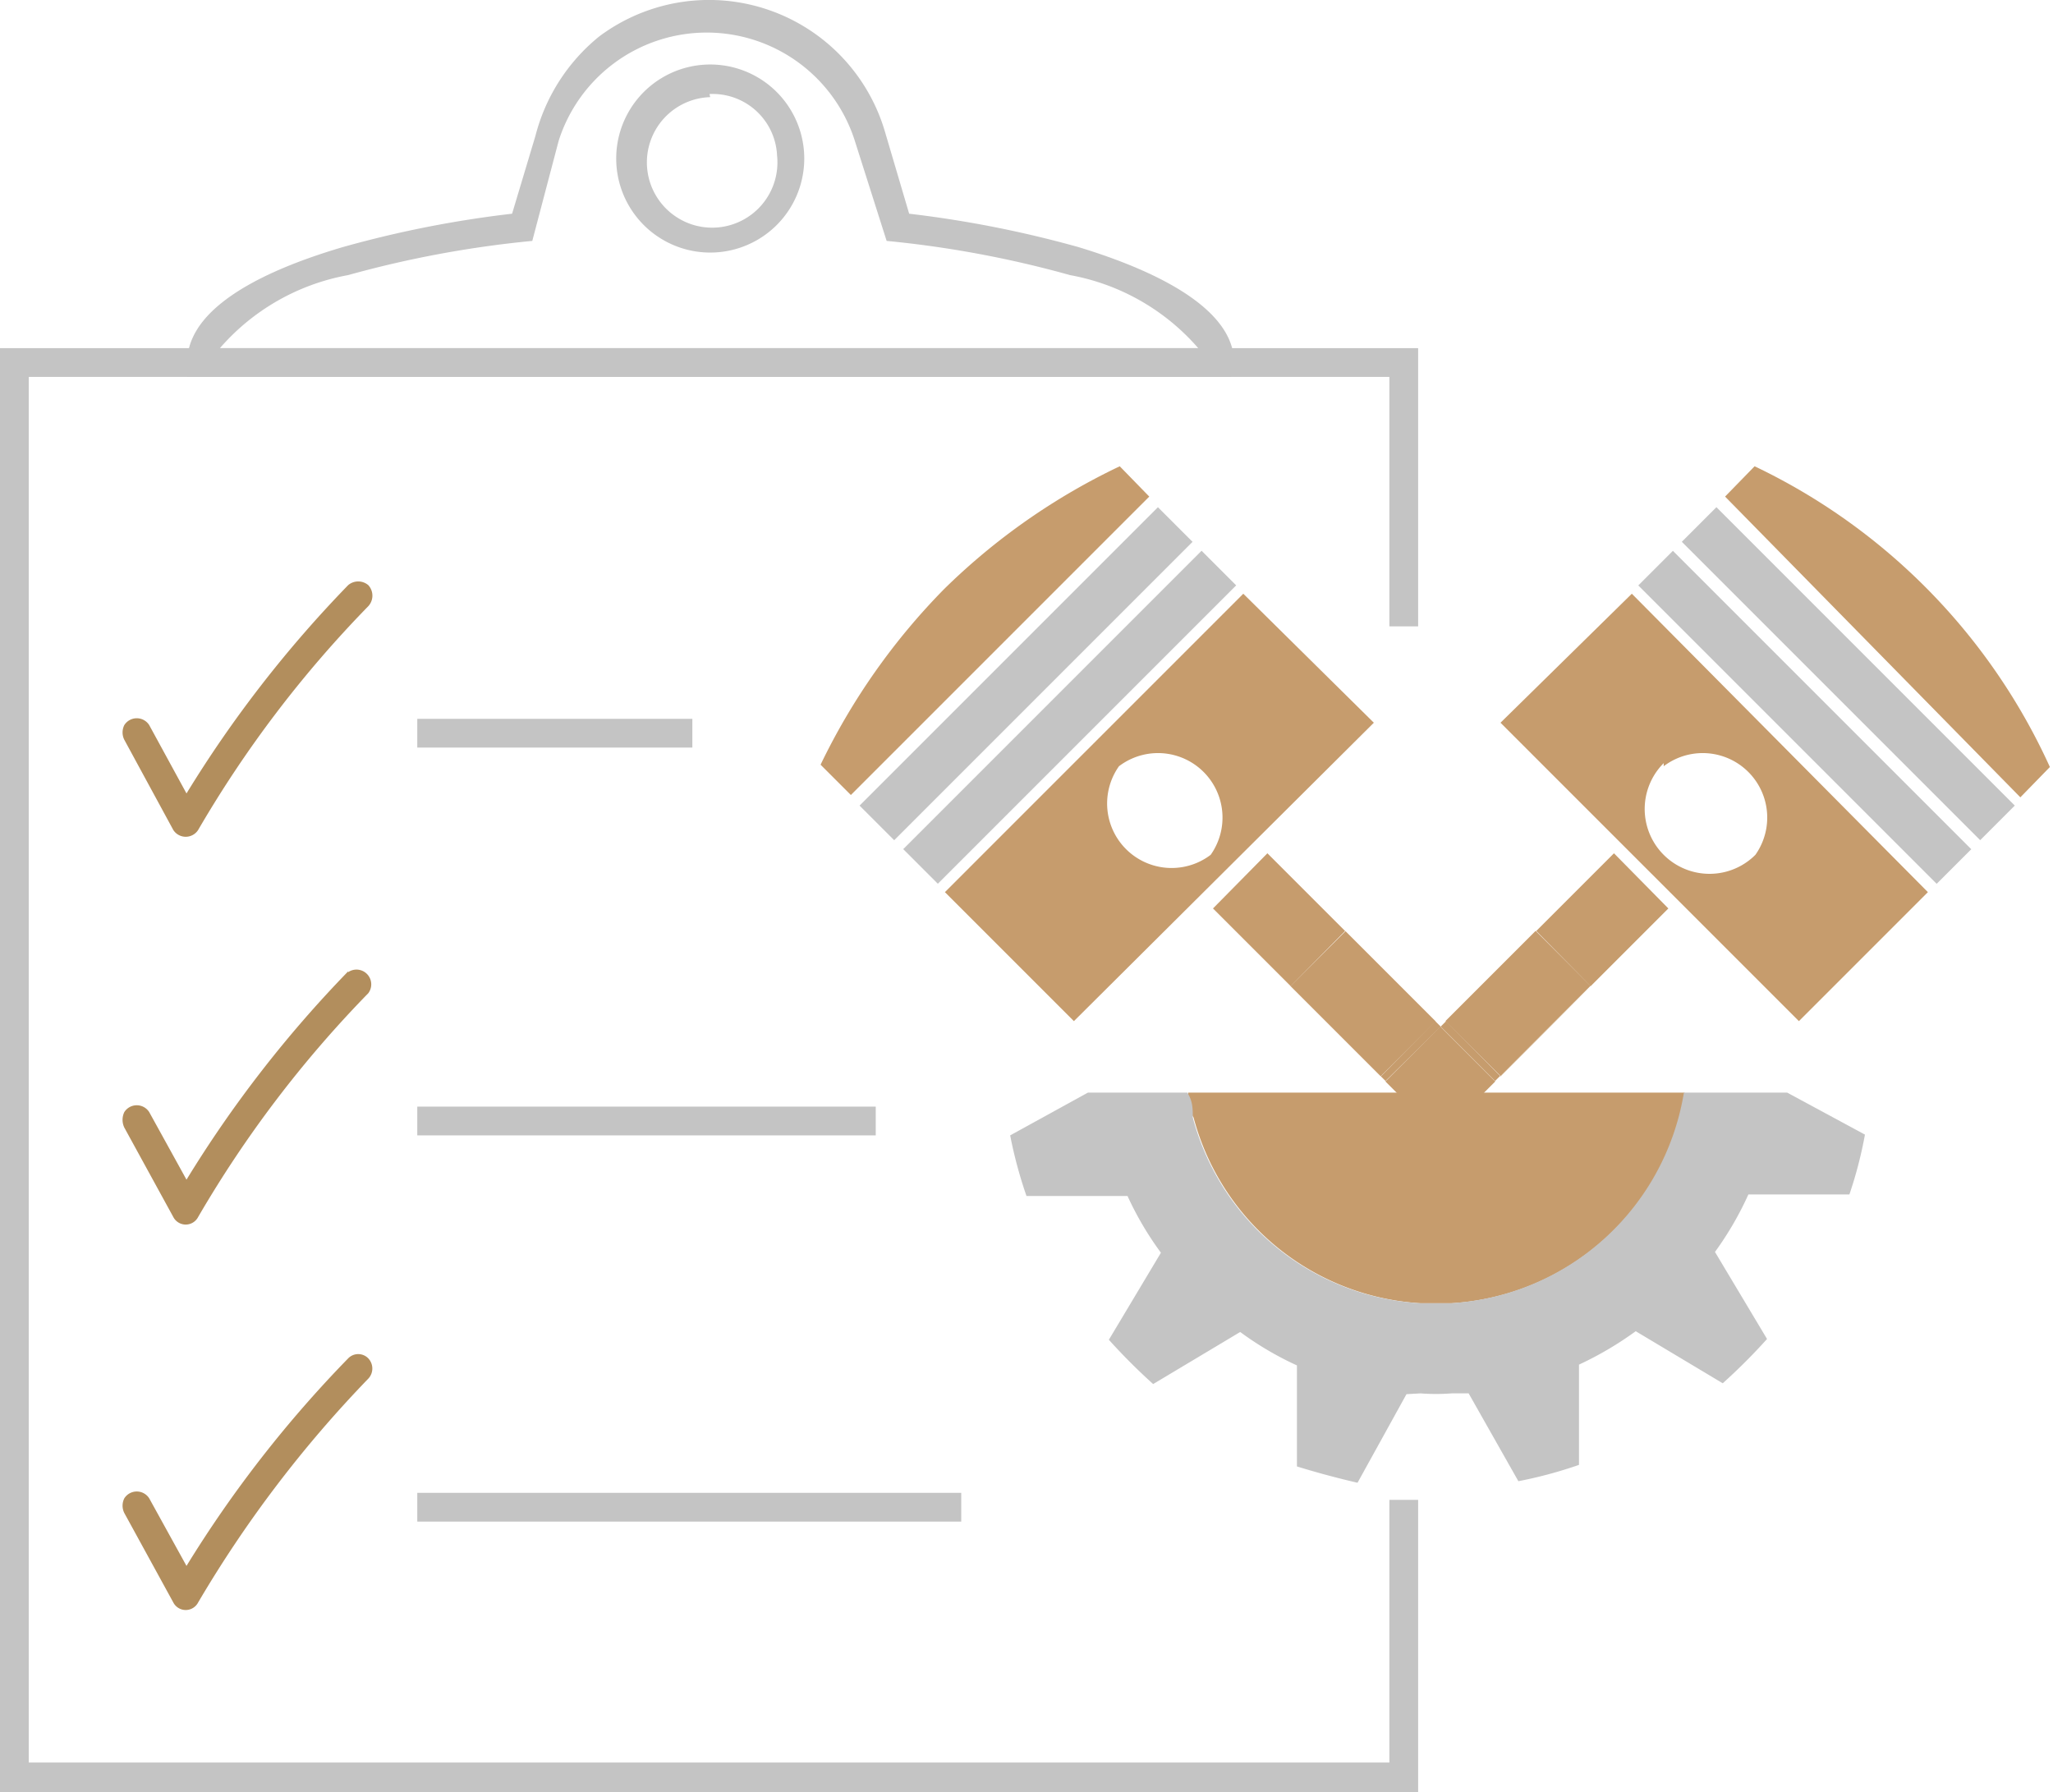 <svg xmlns="http://www.w3.org/2000/svg" viewBox="0 0 26.42 23.06"><defs><style>.cls-1{fill:#c69c6d}.cls-2{fill:#c4c4c4}.cls-3{fill:#b28e5d}</style></defs><g id="Слой_2" data-name="Слой 2"><g id="Слой_11" data-name="Слой 11"><path class="cls-1" d="M16 7.64l-3.84 3.84 1.66 1.66 3.86-3.84zM15.58 11a.83.83 0 01-1.18-1.14.83.83 0 011.18 1.14zm-1.17-5a8.31 8.31 0 00-2.26 1.58 8.44 8.44 0 00-1.59 2.26l.39.39 3.84-3.84z"/><path class="cls-2" transform="rotate(-45 13.21 8.668)" d="M10.49 8.35h5.43v.63h-5.43z"/><path class="cls-2" transform="rotate(-45 13.771 9.226)" d="M11.05 8.91h5.43v.63h-5.43z"/><path class="cls-2" transform="rotate(-45 23.232 9.227)" d="M22.91 6.51h.63v5.43h-.63z"/><path class="cls-1" d="M19.31 9.3l1.51 1.51.82.82 1.51 1.51 1.66-1.66L21 7.64zm2.1.56A.83.83 0 0122.59 11a.83.83 0 01-1.18-1.18zM22.58 6l-.38.39 3.8 3.87.38-.39A7.91 7.91 0 0022.58 6z"/><path class="cls-2" transform="rotate(-45 23.79 8.666)" d="M23.47 5.95h.63v5.43h-.63z"/><path class="cls-2" d="M15.84 4.85H2.41v-.19c0-.58.68-1.09 2-1.48a14 14 0 012.18-.43l.3-1A2.42 2.42 0 017.71.47a2.36 2.36 0 013.68 1.23l.31 1.05a14.25 14.25 0 012.18.43c1.28.39 2 .9 2 1.48zm-13-.37h12.58a2.86 2.86 0 00-1.65-.94 13.62 13.62 0 00-2.36-.44L11 1.81a2 2 0 00-3.81 0L6.85 3.1a13.73 13.73 0 00-2.37.44 2.86 2.86 0 00-1.65.94zm6.3-1.23a1.21 1.21 0 010-2.42 1.21 1.21 0 010 2.42zm0-2A.84.84 0 1010 2a.83.83 0 00-.87-.79zm-3.77 8h3.54v.37H5.37z"/><path class="cls-3" d="M4.48 7.53a15.34 15.34 0 00-2.08 2.68l-.48-.88a.19.19 0 00-.32 0 .21.21 0 000 .19l.63 1.16a.19.19 0 00.32 0A14.69 14.69 0 014.74 7.8a.2.2 0 000-.27.2.2 0 00-.26 0z"/><path class="cls-2" d="M5.37 14.24h5.9v.37h-5.9z"/><path class="cls-3" d="M4.48 12.5a15.34 15.34 0 00-2.08 2.68l-.48-.87a.19.19 0 00-.32 0 .23.23 0 000 .2l.63 1.15a.18.18 0 00.32 0 14.69 14.69 0 012.19-2.88.19.19 0 00-.26-.27z"/><path class="cls-2" d="M5.37 19.21h7v.37h-7z"/><path class="cls-3" d="M4.48 17.48a15.29 15.29 0 00-2.08 2.67l-.48-.87a.19.19 0 00-.32 0 .21.21 0 000 .19l.63 1.15a.18.18 0 00.32 0 15.31 15.31 0 012.19-2.88.19.19 0 000-.26.18.18 0 00-.26 0z"/><path class="cls-2" d="M18.25 8.06V4.48H0v18.58h18.25V19.3h-.37v3.38H.37V4.85h17.51v3.21z"/><path class="cls-1" d="M18.28 16.77h.4a3.24 3.24 0 003-2.71h-6.39c0 .11 0 .21.07.32a3.22 3.22 0 002.92 2.39z"/><path class="cls-2" d="M18.28 17.93a2.67 2.67 0 00.4 0h.22l.64 1.13a5.64 5.64 0 00.78-.21v-1.29a4.38 4.38 0 00.73-.43l1.12.67a7.66 7.66 0 00.57-.57l-.67-1.12a4.2 4.2 0 00.43-.74h1.3a5.41 5.41 0 00.2-.77l-1-.54h-1.33a3.24 3.24 0 01-3 2.71h-.4a3.22 3.22 0 01-2.92-2.39c0-.11 0-.21-.07-.32H14l-1 .55a5.64 5.64 0 00.21.78h1.3a4.11 4.11 0 00.43.73l-.67 1.12a7.66 7.66 0 00.57.57l1.12-.67a4.11 4.11 0 00.73.43v1.3q.39.12.78.21l.63-1.14z"/><path class="cls-1" d="M20.47 12.69l1-1-.7-.71-2.16 2.16 1.16-1.16.7.71zm-2 .45l-2.16-2.16-.7.71 1 1 .7-.71 1.16 1.16z"/><path class="cls-1" d="M20.47 12.69l-1.16 1.16-.7-.71-.07.07.7.7 1.23-1.22z"/><path class="cls-1" transform="rotate(-45 19.54 12.916)" d="M18.72 12.41h1.64v1h-1.64z"/><path class="cls-1" d="M18.47 13.14l-.7.71-1.16-1.16 1.22 1.22.71-.7-.07-.07z"/><path class="cls-1" transform="rotate(-45 17.548 12.911)" d="M17.04 12.09h1v1.64h-1z"/><path class="cls-1" transform="rotate(-45 18.545 13.918)" d="M18.04 13.41h1v1h-1z"/></g></g></svg>